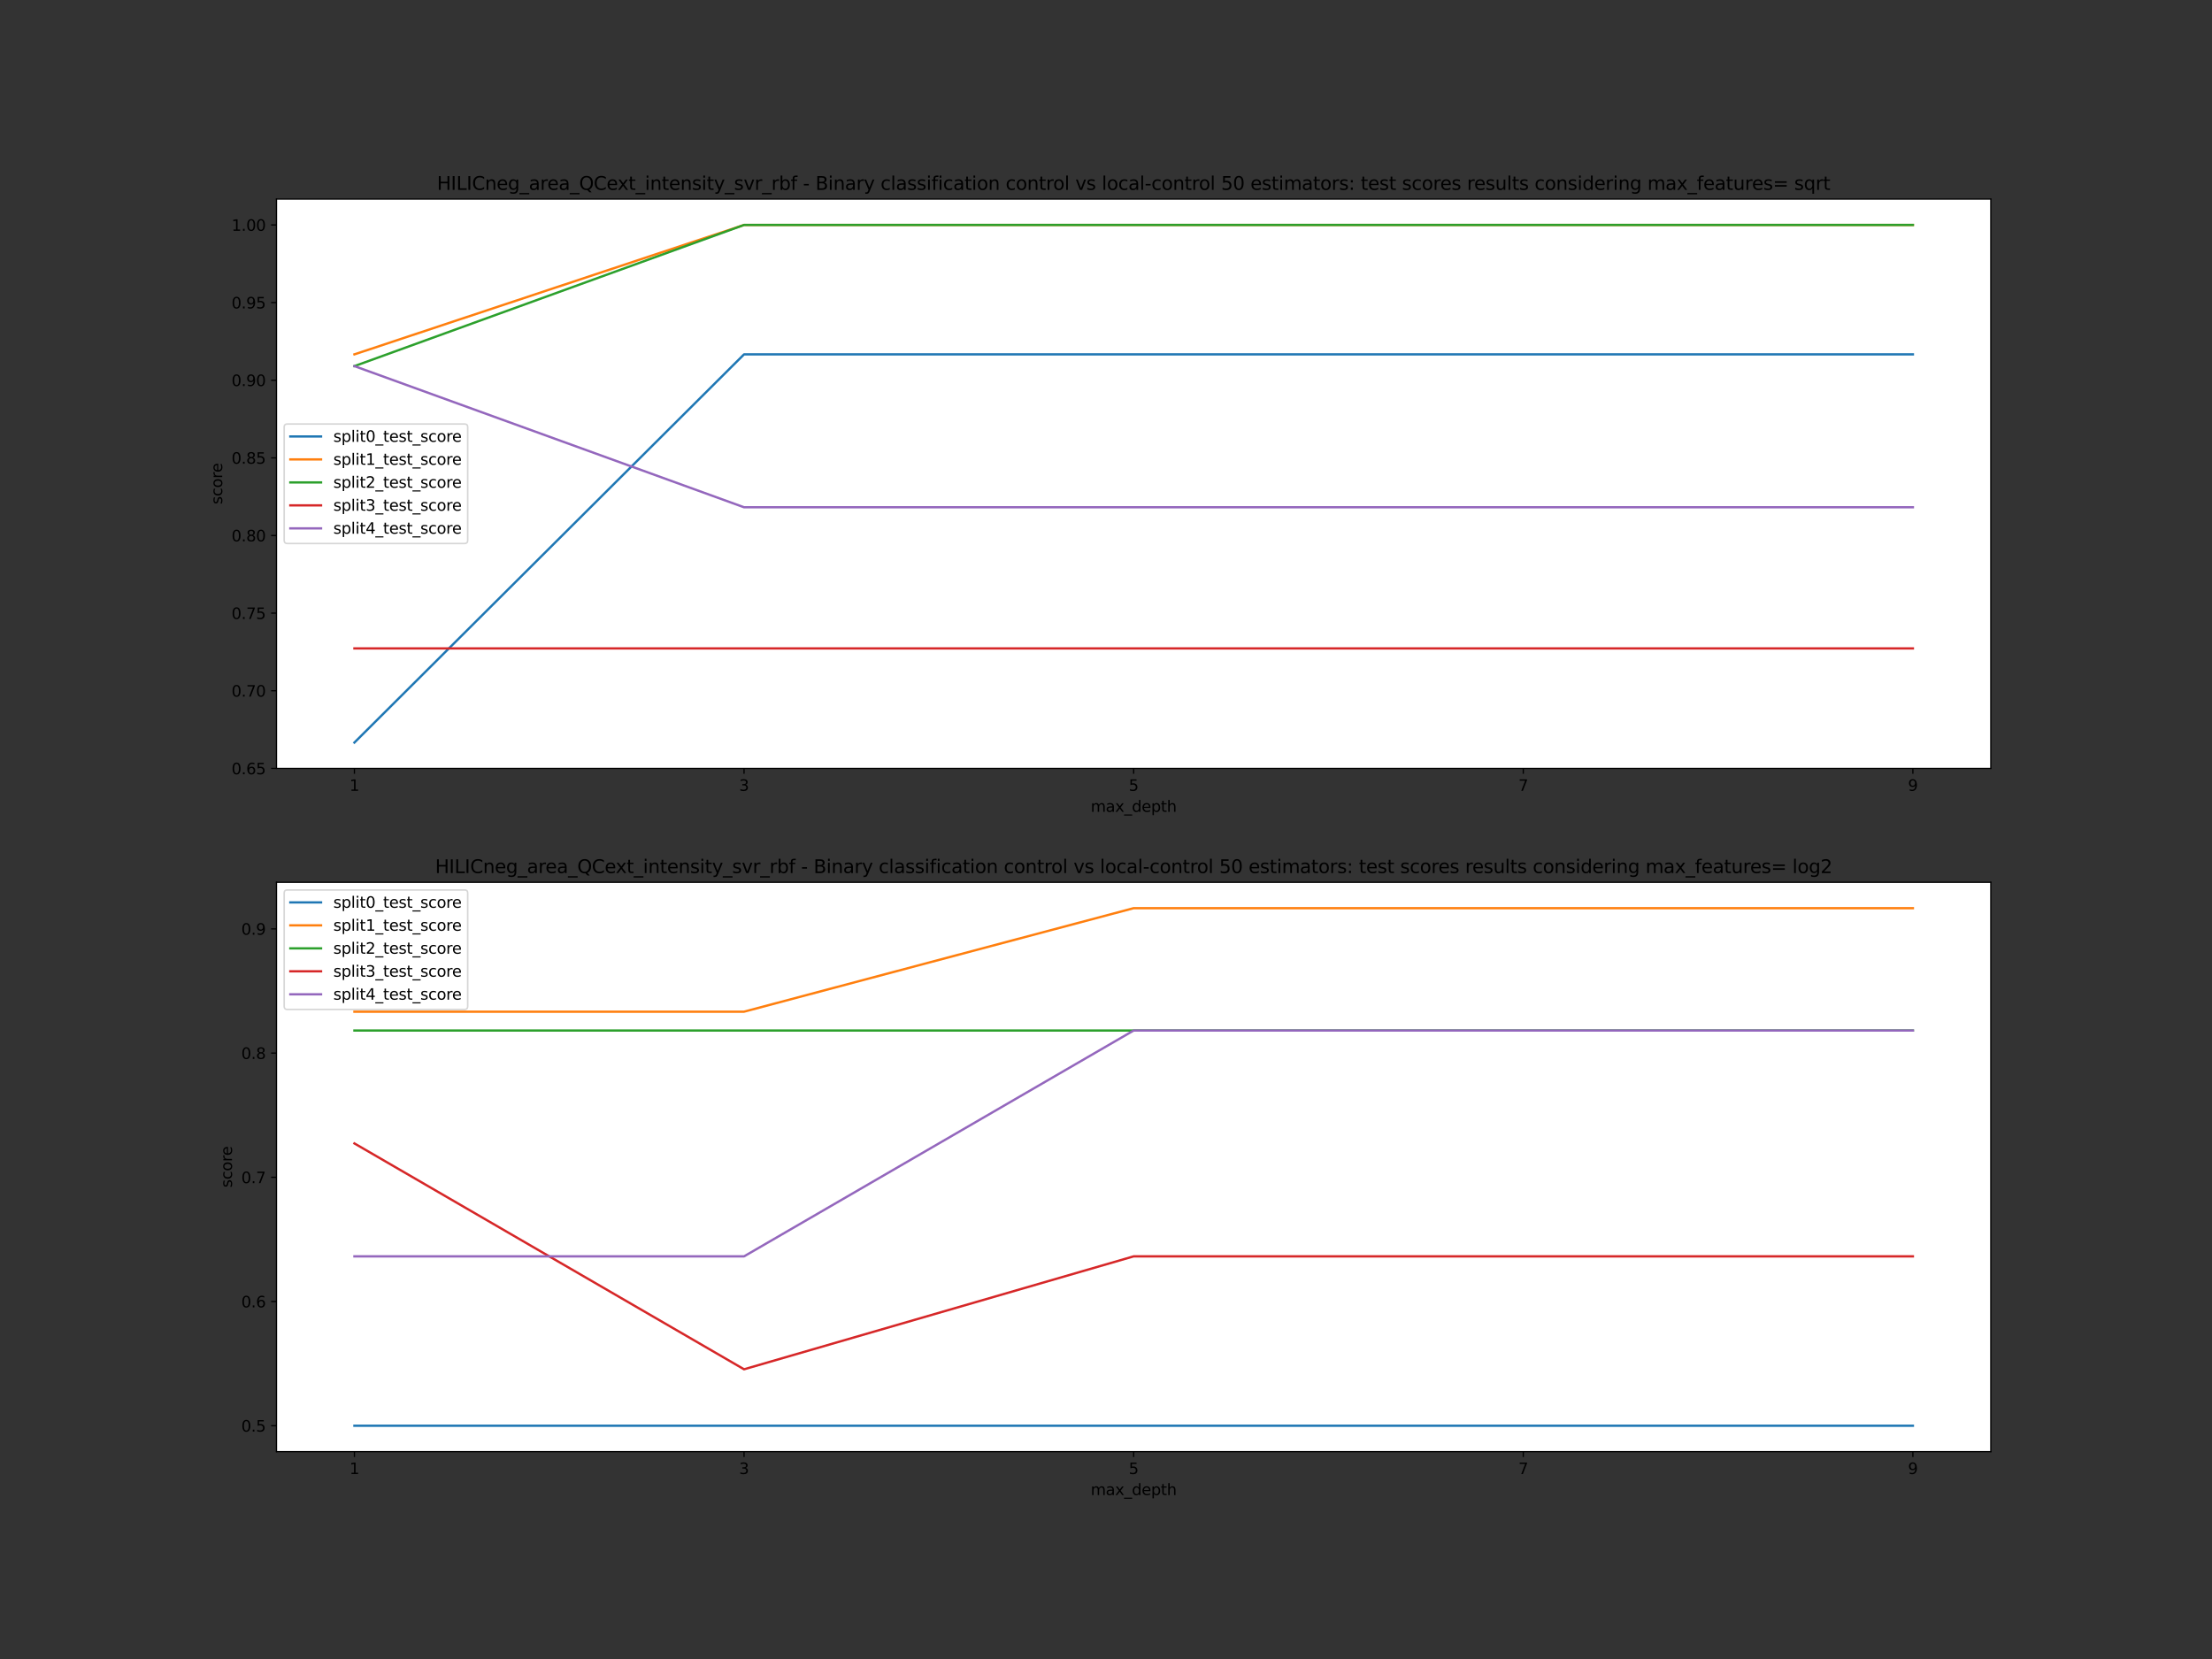<?xml version="1.0" encoding="utf-8" standalone="no"?>
<!DOCTYPE svg PUBLIC "-//W3C//DTD SVG 1.1//EN"
  "http://www.w3.org/Graphics/SVG/1.1/DTD/svg11.dtd">
<svg xmlns:xlink="http://www.w3.org/1999/xlink" width="1440pt" height="1080pt" viewBox="0 0 1440 1080" xmlns="http://www.w3.org/2000/svg" version="1.1">
 <rect x="0" y="0" width="1440" height="1080" fill="#333333" stroke="none"/>
 <defs>
  <style type="text/css">*{stroke-linejoin: round; stroke-linecap: butt}</style>
 </defs>
 <g id="figure_1">
  <g id="patch_1">
   <path d="M 0 1080 
L 1440 1080 
L 1440 0 
L 0 0 
L 0 1080 
z
" style="fill: none"/>
  </g>
  <g id="axes_1">
   <g id="patch_2">
    <path d="M 180 500.236 
L 1296 500.236 
L 1296 129.6 
L 180 129.6 
z
" style="fill: #ffffff"/>
   </g>
   <g id="matplotlib.axis_1">
    <g id="xtick_1">
     <g id="line2d_1">
      <defs>
       <path id="m309efe5fee" d="M 0 0 
L 0 3.5 
" style="stroke: #000000; stroke-width: 0.8"/>
      </defs>
      <g>
       <use xlink:href="#m309efe5fee" x="230.727" y="500.236" style="stroke: #000000; stroke-width: 0.8"/>
      </g>
     </g>
     <g id="text_1">
      <!-- 1 -->
      <g transform="translate(227.546 514.835)scale(0.1 -0.1)">
       <defs>
        <path id="DejaVuSans-31" d="M 794 531 
L 1825 531 
L 1825 4091 
L 703 3866 
L 703 4441 
L 1819 4666 
L 2450 4666 
L 2450 531 
L 3481 531 
L 3481 0 
L 794 0 
L 794 531 
z
" transform="scale(0.016)"/>
       </defs>
       <use xlink:href="#DejaVuSans-31"/>
      </g>
     </g>
    </g>
    <g id="xtick_2">
     <g id="line2d_2">
      <g>
       <use xlink:href="#m309efe5fee" x="484.364" y="500.236" style="stroke: #000000; stroke-width: 0.8"/>
      </g>
     </g>
     <g id="text_2">
      <!-- 3 -->
      <g transform="translate(481.182 514.835)scale(0.1 -0.1)">
       <defs>
        <path id="DejaVuSans-33" d="M 2597 2516 
Q 3050 2419 3304 2112 
Q 3559 1806 3559 1356 
Q 3559 666 3084 287 
Q 2609 -91 1734 -91 
Q 1441 -91 1130 -33 
Q 819 25 488 141 
L 488 750 
Q 750 597 1062 519 
Q 1375 441 1716 441 
Q 2309 441 2620 675 
Q 2931 909 2931 1356 
Q 2931 1769 2642 2001 
Q 2353 2234 1838 2234 
L 1294 2234 
L 1294 2753 
L 1863 2753 
Q 2328 2753 2575 2939 
Q 2822 3125 2822 3475 
Q 2822 3834 2567 4026 
Q 2313 4219 1838 4219 
Q 1578 4219 1281 4162 
Q 984 4106 628 3988 
L 628 4550 
Q 988 4650 1302 4700 
Q 1616 4750 1894 4750 
Q 2613 4750 3031 4423 
Q 3450 4097 3450 3541 
Q 3450 3153 3228 2886 
Q 3006 2619 2597 2516 
z
" transform="scale(0.016)"/>
       </defs>
       <use xlink:href="#DejaVuSans-33"/>
      </g>
     </g>
    </g>
    <g id="xtick_3">
     <g id="line2d_3">
      <g>
       <use xlink:href="#m309efe5fee" x="738" y="500.236" style="stroke: #000000; stroke-width: 0.8"/>
      </g>
     </g>
     <g id="text_3">
      <!-- 5 -->
      <g transform="translate(734.819 514.835)scale(0.1 -0.1)">
       <defs>
        <path id="DejaVuSans-35" d="M 691 4666 
L 3169 4666 
L 3169 4134 
L 1269 4134 
L 1269 2991 
Q 1406 3038 1543 3061 
Q 1681 3084 1819 3084 
Q 2600 3084 3056 2656 
Q 3513 2228 3513 1497 
Q 3513 744 3044 326 
Q 2575 -91 1722 -91 
Q 1428 -91 1123 -41 
Q 819 9 494 109 
L 494 744 
Q 775 591 1075 516 
Q 1375 441 1709 441 
Q 2250 441 2565 725 
Q 2881 1009 2881 1497 
Q 2881 1984 2565 2268 
Q 2250 2553 1709 2553 
Q 1456 2553 1204 2497 
Q 953 2441 691 2322 
L 691 4666 
z
" transform="scale(0.016)"/>
       </defs>
       <use xlink:href="#DejaVuSans-35"/>
      </g>
     </g>
    </g>
    <g id="xtick_4">
     <g id="line2d_4">
      <g>
       <use xlink:href="#m309efe5fee" x="991.636" y="500.236" style="stroke: #000000; stroke-width: 0.8"/>
      </g>
     </g>
     <g id="text_4">
      <!-- 7 -->
      <g transform="translate(988.455 514.835)scale(0.1 -0.1)">
       <defs>
        <path id="DejaVuSans-37" d="M 525 4666 
L 3525 4666 
L 3525 4397 
L 1831 0 
L 1172 0 
L 2766 4134 
L 525 4134 
L 525 4666 
z
" transform="scale(0.016)"/>
       </defs>
       <use xlink:href="#DejaVuSans-37"/>
      </g>
     </g>
    </g>
    <g id="xtick_5">
     <g id="line2d_5">
      <g>
       <use xlink:href="#m309efe5fee" x="1245.273" y="500.236" style="stroke: #000000; stroke-width: 0.8"/>
      </g>
     </g>
     <g id="text_5">
      <!-- 9 -->
      <g transform="translate(1242.091 514.835)scale(0.1 -0.1)">
       <defs>
        <path id="DejaVuSans-39" d="M 703 97 
L 703 672 
Q 941 559 1184 500 
Q 1428 441 1663 441 
Q 2288 441 2617 861 
Q 2947 1281 2994 2138 
Q 2813 1869 2534 1725 
Q 2256 1581 1919 1581 
Q 1219 1581 811 2004 
Q 403 2428 403 3163 
Q 403 3881 828 4315 
Q 1253 4750 1959 4750 
Q 2769 4750 3195 4129 
Q 3622 3509 3622 2328 
Q 3622 1225 3098 567 
Q 2575 -91 1691 -91 
Q 1453 -91 1209 -44 
Q 966 3 703 97 
z
M 1959 2075 
Q 2384 2075 2632 2365 
Q 2881 2656 2881 3163 
Q 2881 3666 2632 3958 
Q 2384 4250 1959 4250 
Q 1534 4250 1286 3958 
Q 1038 3666 1038 3163 
Q 1038 2656 1286 2365 
Q 1534 2075 1959 2075 
z
" transform="scale(0.016)"/>
       </defs>
       <use xlink:href="#DejaVuSans-39"/>
      </g>
     </g>
    </g>
    <g id="text_6">
     <!-- max_depth -->
     <g transform="translate(710.052 528.513)scale(0.1 -0.1)">
      <defs>
       <path id="DejaVuSans-6d" d="M 3328 2828 
Q 3544 3216 3844 3400 
Q 4144 3584 4550 3584 
Q 5097 3584 5394 3201 
Q 5691 2819 5691 2113 
L 5691 0 
L 5113 0 
L 5113 2094 
Q 5113 2597 4934 2840 
Q 4756 3084 4391 3084 
Q 3944 3084 3684 2787 
Q 3425 2491 3425 1978 
L 3425 0 
L 2847 0 
L 2847 2094 
Q 2847 2600 2669 2842 
Q 2491 3084 2119 3084 
Q 1678 3084 1418 2786 
Q 1159 2488 1159 1978 
L 1159 0 
L 581 0 
L 581 3500 
L 1159 3500 
L 1159 2956 
Q 1356 3278 1631 3431 
Q 1906 3584 2284 3584 
Q 2666 3584 2933 3390 
Q 3200 3197 3328 2828 
z
" transform="scale(0.016)"/>
       <path id="DejaVuSans-61" d="M 2194 1759 
Q 1497 1759 1228 1600 
Q 959 1441 959 1056 
Q 959 750 1161 570 
Q 1363 391 1709 391 
Q 2188 391 2477 730 
Q 2766 1069 2766 1631 
L 2766 1759 
L 2194 1759 
z
M 3341 1997 
L 3341 0 
L 2766 0 
L 2766 531 
Q 2569 213 2275 61 
Q 1981 -91 1556 -91 
Q 1019 -91 701 211 
Q 384 513 384 1019 
Q 384 1609 779 1909 
Q 1175 2209 1959 2209 
L 2766 2209 
L 2766 2266 
Q 2766 2663 2505 2880 
Q 2244 3097 1772 3097 
Q 1472 3097 1187 3025 
Q 903 2953 641 2809 
L 641 3341 
Q 956 3463 1253 3523 
Q 1550 3584 1831 3584 
Q 2591 3584 2966 3190 
Q 3341 2797 3341 1997 
z
" transform="scale(0.016)"/>
       <path id="DejaVuSans-78" d="M 3513 3500 
L 2247 1797 
L 3578 0 
L 2900 0 
L 1881 1375 
L 863 0 
L 184 0 
L 1544 1831 
L 300 3500 
L 978 3500 
L 1906 2253 
L 2834 3500 
L 3513 3500 
z
" transform="scale(0.016)"/>
       <path id="DejaVuSans-5f" d="M 3263 -1063 
L 3263 -1509 
L -63 -1509 
L -63 -1063 
L 3263 -1063 
z
" transform="scale(0.016)"/>
       <path id="DejaVuSans-64" d="M 2906 2969 
L 2906 4863 
L 3481 4863 
L 3481 0 
L 2906 0 
L 2906 525 
Q 2725 213 2448 61 
Q 2172 -91 1784 -91 
Q 1150 -91 751 415 
Q 353 922 353 1747 
Q 353 2572 751 3078 
Q 1150 3584 1784 3584 
Q 2172 3584 2448 3432 
Q 2725 3281 2906 2969 
z
M 947 1747 
Q 947 1113 1208 752 
Q 1469 391 1925 391 
Q 2381 391 2643 752 
Q 2906 1113 2906 1747 
Q 2906 2381 2643 2742 
Q 2381 3103 1925 3103 
Q 1469 3103 1208 2742 
Q 947 2381 947 1747 
z
" transform="scale(0.016)"/>
       <path id="DejaVuSans-65" d="M 3597 1894 
L 3597 1613 
L 953 1613 
Q 991 1019 1311 708 
Q 1631 397 2203 397 
Q 2534 397 2845 478 
Q 3156 559 3463 722 
L 3463 178 
Q 3153 47 2828 -22 
Q 2503 -91 2169 -91 
Q 1331 -91 842 396 
Q 353 884 353 1716 
Q 353 2575 817 3079 
Q 1281 3584 2069 3584 
Q 2775 3584 3186 3129 
Q 3597 2675 3597 1894 
z
M 3022 2063 
Q 3016 2534 2758 2815 
Q 2500 3097 2075 3097 
Q 1594 3097 1305 2825 
Q 1016 2553 972 2059 
L 3022 2063 
z
" transform="scale(0.016)"/>
       <path id="DejaVuSans-70" d="M 1159 525 
L 1159 -1331 
L 581 -1331 
L 581 3500 
L 1159 3500 
L 1159 2969 
Q 1341 3281 1617 3432 
Q 1894 3584 2278 3584 
Q 2916 3584 3314 3078 
Q 3713 2572 3713 1747 
Q 3713 922 3314 415 
Q 2916 -91 2278 -91 
Q 1894 -91 1617 61 
Q 1341 213 1159 525 
z
M 3116 1747 
Q 3116 2381 2855 2742 
Q 2594 3103 2138 3103 
Q 1681 3103 1420 2742 
Q 1159 2381 1159 1747 
Q 1159 1113 1420 752 
Q 1681 391 2138 391 
Q 2594 391 2855 752 
Q 3116 1113 3116 1747 
z
" transform="scale(0.016)"/>
       <path id="DejaVuSans-74" d="M 1172 4494 
L 1172 3500 
L 2356 3500 
L 2356 3053 
L 1172 3053 
L 1172 1153 
Q 1172 725 1289 603 
Q 1406 481 1766 481 
L 2356 481 
L 2356 0 
L 1766 0 
Q 1100 0 847 248 
Q 594 497 594 1153 
L 594 3053 
L 172 3053 
L 172 3500 
L 594 3500 
L 594 4494 
L 1172 4494 
z
" transform="scale(0.016)"/>
       <path id="DejaVuSans-68" d="M 3513 2113 
L 3513 0 
L 2938 0 
L 2938 2094 
Q 2938 2591 2744 2837 
Q 2550 3084 2163 3084 
Q 1697 3084 1428 2787 
Q 1159 2491 1159 1978 
L 1159 0 
L 581 0 
L 581 4863 
L 1159 4863 
L 1159 2956 
Q 1366 3272 1645 3428 
Q 1925 3584 2291 3584 
Q 2894 3584 3203 3211 
Q 3513 2838 3513 2113 
z
" transform="scale(0.016)"/>
      </defs>
      <use xlink:href="#DejaVuSans-6d"/>
      <use xlink:href="#DejaVuSans-61" x="97.412"/>
      <use xlink:href="#DejaVuSans-78" x="158.691"/>
      <use xlink:href="#DejaVuSans-5f" x="217.871"/>
      <use xlink:href="#DejaVuSans-64" x="267.871"/>
      <use xlink:href="#DejaVuSans-65" x="331.348"/>
      <use xlink:href="#DejaVuSans-70" x="392.871"/>
      <use xlink:href="#DejaVuSans-74" x="456.348"/>
      <use xlink:href="#DejaVuSans-68" x="495.557"/>
     </g>
    </g>
   </g>
   <g id="matplotlib.axis_2">
    <g id="ytick_1">
     <g id="line2d_6">
      <defs>
       <path id="m2d3ba5e2bb" d="M 0 0 
L -3.5 0 
" style="stroke: #000000; stroke-width: 0.8"/>
      </defs>
      <g>
       <use xlink:href="#m2d3ba5e2bb" x="180" y="500.236" style="stroke: #000000; stroke-width: 0.8"/>
      </g>
     </g>
     <g id="text_7">
      <!-- 0.65 -->
      <g transform="translate(150.734 504.036)scale(0.1 -0.1)">
       <defs>
        <path id="DejaVuSans-30" d="M 2034 4250 
Q 1547 4250 1301 3770 
Q 1056 3291 1056 2328 
Q 1056 1369 1301 889 
Q 1547 409 2034 409 
Q 2525 409 2770 889 
Q 3016 1369 3016 2328 
Q 3016 3291 2770 3770 
Q 2525 4250 2034 4250 
z
M 2034 4750 
Q 2819 4750 3233 4129 
Q 3647 3509 3647 2328 
Q 3647 1150 3233 529 
Q 2819 -91 2034 -91 
Q 1250 -91 836 529 
Q 422 1150 422 2328 
Q 422 3509 836 4129 
Q 1250 4750 2034 4750 
z
" transform="scale(0.016)"/>
        <path id="DejaVuSans-2e" d="M 684 794 
L 1344 794 
L 1344 0 
L 684 0 
L 684 794 
z
" transform="scale(0.016)"/>
        <path id="DejaVuSans-36" d="M 2113 2584 
Q 1688 2584 1439 2293 
Q 1191 2003 1191 1497 
Q 1191 994 1439 701 
Q 1688 409 2113 409 
Q 2538 409 2786 701 
Q 3034 994 3034 1497 
Q 3034 2003 2786 2293 
Q 2538 2584 2113 2584 
z
M 3366 4563 
L 3366 3988 
Q 3128 4100 2886 4159 
Q 2644 4219 2406 4219 
Q 1781 4219 1451 3797 
Q 1122 3375 1075 2522 
Q 1259 2794 1537 2939 
Q 1816 3084 2150 3084 
Q 2853 3084 3261 2657 
Q 3669 2231 3669 1497 
Q 3669 778 3244 343 
Q 2819 -91 2113 -91 
Q 1303 -91 875 529 
Q 447 1150 447 2328 
Q 447 3434 972 4092 
Q 1497 4750 2381 4750 
Q 2619 4750 2861 4703 
Q 3103 4656 3366 4563 
z
" transform="scale(0.016)"/>
       </defs>
       <use xlink:href="#DejaVuSans-30"/>
       <use xlink:href="#DejaVuSans-2e" x="63.623"/>
       <use xlink:href="#DejaVuSans-36" x="95.41"/>
       <use xlink:href="#DejaVuSans-35" x="159.033"/>
      </g>
     </g>
    </g>
    <g id="ytick_2">
     <g id="line2d_7">
      <g>
       <use xlink:href="#m2d3ba5e2bb" x="180" y="449.695" style="stroke: #000000; stroke-width: 0.8"/>
      </g>
     </g>
     <g id="text_8">
      <!-- 0.70 -->
      <g transform="translate(150.734 453.494)scale(0.1 -0.1)">
       <use xlink:href="#DejaVuSans-30"/>
       <use xlink:href="#DejaVuSans-2e" x="63.623"/>
       <use xlink:href="#DejaVuSans-37" x="95.41"/>
       <use xlink:href="#DejaVuSans-30" x="159.033"/>
      </g>
     </g>
    </g>
    <g id="ytick_3">
     <g id="line2d_8">
      <g>
       <use xlink:href="#m2d3ba5e2bb" x="180" y="399.154" style="stroke: #000000; stroke-width: 0.8"/>
      </g>
     </g>
     <g id="text_9">
      <!-- 0.75 -->
      <g transform="translate(150.734 402.953)scale(0.1 -0.1)">
       <use xlink:href="#DejaVuSans-30"/>
       <use xlink:href="#DejaVuSans-2e" x="63.623"/>
       <use xlink:href="#DejaVuSans-37" x="95.41"/>
       <use xlink:href="#DejaVuSans-35" x="159.033"/>
      </g>
     </g>
    </g>
    <g id="ytick_4">
     <g id="line2d_9">
      <g>
       <use xlink:href="#m2d3ba5e2bb" x="180" y="348.612" style="stroke: #000000; stroke-width: 0.8"/>
      </g>
     </g>
     <g id="text_10">
      <!-- 0.80 -->
      <g transform="translate(150.734 352.412)scale(0.1 -0.1)">
       <defs>
        <path id="DejaVuSans-38" d="M 2034 2216 
Q 1584 2216 1326 1975 
Q 1069 1734 1069 1313 
Q 1069 891 1326 650 
Q 1584 409 2034 409 
Q 2484 409 2743 651 
Q 3003 894 3003 1313 
Q 3003 1734 2745 1975 
Q 2488 2216 2034 2216 
z
M 1403 2484 
Q 997 2584 770 2862 
Q 544 3141 544 3541 
Q 544 4100 942 4425 
Q 1341 4750 2034 4750 
Q 2731 4750 3128 4425 
Q 3525 4100 3525 3541 
Q 3525 3141 3298 2862 
Q 3072 2584 2669 2484 
Q 3125 2378 3379 2068 
Q 3634 1759 3634 1313 
Q 3634 634 3220 271 
Q 2806 -91 2034 -91 
Q 1263 -91 848 271 
Q 434 634 434 1313 
Q 434 1759 690 2068 
Q 947 2378 1403 2484 
z
M 1172 3481 
Q 1172 3119 1398 2916 
Q 1625 2713 2034 2713 
Q 2441 2713 2670 2916 
Q 2900 3119 2900 3481 
Q 2900 3844 2670 4047 
Q 2441 4250 2034 4250 
Q 1625 4250 1398 4047 
Q 1172 3844 1172 3481 
z
" transform="scale(0.016)"/>
       </defs>
       <use xlink:href="#DejaVuSans-30"/>
       <use xlink:href="#DejaVuSans-2e" x="63.623"/>
       <use xlink:href="#DejaVuSans-38" x="95.41"/>
       <use xlink:href="#DejaVuSans-30" x="159.033"/>
      </g>
     </g>
    </g>
    <g id="ytick_5">
     <g id="line2d_10">
      <g>
       <use xlink:href="#m2d3ba5e2bb" x="180" y="298.071" style="stroke: #000000; stroke-width: 0.8"/>
      </g>
     </g>
     <g id="text_11">
      <!-- 0.85 -->
      <g transform="translate(150.734 301.87)scale(0.1 -0.1)">
       <use xlink:href="#DejaVuSans-30"/>
       <use xlink:href="#DejaVuSans-2e" x="63.623"/>
       <use xlink:href="#DejaVuSans-38" x="95.41"/>
       <use xlink:href="#DejaVuSans-35" x="159.033"/>
      </g>
     </g>
    </g>
    <g id="ytick_6">
     <g id="line2d_11">
      <g>
       <use xlink:href="#m2d3ba5e2bb" x="180" y="247.53" style="stroke: #000000; stroke-width: 0.8"/>
      </g>
     </g>
     <g id="text_12">
      <!-- 0.90 -->
      <g transform="translate(150.734 251.329)scale(0.1 -0.1)">
       <use xlink:href="#DejaVuSans-30"/>
       <use xlink:href="#DejaVuSans-2e" x="63.623"/>
       <use xlink:href="#DejaVuSans-39" x="95.41"/>
       <use xlink:href="#DejaVuSans-30" x="159.033"/>
      </g>
     </g>
    </g>
    <g id="ytick_7">
     <g id="line2d_12">
      <g>
       <use xlink:href="#m2d3ba5e2bb" x="180" y="196.988" style="stroke: #000000; stroke-width: 0.8"/>
      </g>
     </g>
     <g id="text_13">
      <!-- 0.95 -->
      <g transform="translate(150.734 200.788)scale(0.1 -0.1)">
       <use xlink:href="#DejaVuSans-30"/>
       <use xlink:href="#DejaVuSans-2e" x="63.623"/>
       <use xlink:href="#DejaVuSans-39" x="95.41"/>
       <use xlink:href="#DejaVuSans-35" x="159.033"/>
      </g>
     </g>
    </g>
    <g id="ytick_8">
     <g id="line2d_13">
      <g>
       <use xlink:href="#m2d3ba5e2bb" x="180" y="146.447" style="stroke: #000000; stroke-width: 0.8"/>
      </g>
     </g>
     <g id="text_14">
      <!-- 1.00 -->
      <g transform="translate(150.734 150.246)scale(0.1 -0.1)">
       <use xlink:href="#DejaVuSans-31"/>
       <use xlink:href="#DejaVuSans-2e" x="63.623"/>
       <use xlink:href="#DejaVuSans-30" x="95.41"/>
       <use xlink:href="#DejaVuSans-30" x="159.033"/>
      </g>
     </g>
    </g>
    <g id="text_15">
     <!-- score -->
     <g transform="translate(144.655 328.351)rotate(-90)scale(0.1 -0.1)">
      <defs>
       <path id="DejaVuSans-73" d="M 2834 3397 
L 2834 2853 
Q 2591 2978 2328 3040 
Q 2066 3103 1784 3103 
Q 1356 3103 1142 2972 
Q 928 2841 928 2578 
Q 928 2378 1081 2264 
Q 1234 2150 1697 2047 
L 1894 2003 
Q 2506 1872 2764 1633 
Q 3022 1394 3022 966 
Q 3022 478 2636 193 
Q 2250 -91 1575 -91 
Q 1294 -91 989 -36 
Q 684 19 347 128 
L 347 722 
Q 666 556 975 473 
Q 1284 391 1588 391 
Q 1994 391 2212 530 
Q 2431 669 2431 922 
Q 2431 1156 2273 1281 
Q 2116 1406 1581 1522 
L 1381 1569 
Q 847 1681 609 1914 
Q 372 2147 372 2553 
Q 372 3047 722 3315 
Q 1072 3584 1716 3584 
Q 2034 3584 2315 3537 
Q 2597 3491 2834 3397 
z
" transform="scale(0.016)"/>
       <path id="DejaVuSans-63" d="M 3122 3366 
L 3122 2828 
Q 2878 2963 2633 3030 
Q 2388 3097 2138 3097 
Q 1578 3097 1268 2742 
Q 959 2388 959 1747 
Q 959 1106 1268 751 
Q 1578 397 2138 397 
Q 2388 397 2633 464 
Q 2878 531 3122 666 
L 3122 134 
Q 2881 22 2623 -34 
Q 2366 -91 2075 -91 
Q 1284 -91 818 406 
Q 353 903 353 1747 
Q 353 2603 823 3093 
Q 1294 3584 2113 3584 
Q 2378 3584 2631 3529 
Q 2884 3475 3122 3366 
z
" transform="scale(0.016)"/>
       <path id="DejaVuSans-6f" d="M 1959 3097 
Q 1497 3097 1228 2736 
Q 959 2375 959 1747 
Q 959 1119 1226 758 
Q 1494 397 1959 397 
Q 2419 397 2687 759 
Q 2956 1122 2956 1747 
Q 2956 2369 2687 2733 
Q 2419 3097 1959 3097 
z
M 1959 3584 
Q 2709 3584 3137 3096 
Q 3566 2609 3566 1747 
Q 3566 888 3137 398 
Q 2709 -91 1959 -91 
Q 1206 -91 779 398 
Q 353 888 353 1747 
Q 353 2609 779 3096 
Q 1206 3584 1959 3584 
z
" transform="scale(0.016)"/>
       <path id="DejaVuSans-72" d="M 2631 2963 
Q 2534 3019 2420 3045 
Q 2306 3072 2169 3072 
Q 1681 3072 1420 2755 
Q 1159 2438 1159 1844 
L 1159 0 
L 581 0 
L 581 3500 
L 1159 3500 
L 1159 2956 
Q 1341 3275 1631 3429 
Q 1922 3584 2338 3584 
Q 2397 3584 2469 3576 
Q 2541 3569 2628 3553 
L 2631 2963 
z
" transform="scale(0.016)"/>
      </defs>
      <use xlink:href="#DejaVuSans-73"/>
      <use xlink:href="#DejaVuSans-63" x="52.1"/>
      <use xlink:href="#DejaVuSans-6f" x="107.08"/>
      <use xlink:href="#DejaVuSans-72" x="168.262"/>
      <use xlink:href="#DejaVuSans-65" x="207.125"/>
     </g>
    </g>
   </g>
   <g id="line2d_14">
    <path d="M 230.727 483.389 
L 484.364 230.683 
L 738 230.683 
L 991.636 230.683 
L 1245.273 230.683 
" clip-path="url(#p03c4285b29)" style="fill: none; stroke: #1f77b4; stroke-width: 1.5; stroke-linecap: square"/>
   </g>
   <g id="line2d_15">
    <path d="M 230.727 230.683 
L 484.364 146.447 
L 738 146.447 
L 991.636 146.447 
L 1245.273 146.447 
" clip-path="url(#p03c4285b29)" style="fill: none; stroke: #ff7f0e; stroke-width: 1.5; stroke-linecap: square"/>
   </g>
   <g id="line2d_16">
    <path d="M 230.727 238.34 
L 484.364 146.447 
L 738 146.447 
L 991.636 146.447 
L 1245.273 146.447 
" clip-path="url(#p03c4285b29)" style="fill: none; stroke: #2ca02c; stroke-width: 1.5; stroke-linecap: square"/>
   </g>
   <g id="line2d_17">
    <path d="M 230.727 422.127 
L 484.364 422.127 
L 738 422.127 
L 991.636 422.127 
L 1245.273 422.127 
" clip-path="url(#p03c4285b29)" style="fill: none; stroke: #d62728; stroke-width: 1.5; stroke-linecap: square"/>
   </g>
   <g id="line2d_18">
    <path d="M 230.727 238.34 
L 484.364 330.234 
L 738 330.234 
L 991.636 330.234 
L 1245.273 330.234 
" clip-path="url(#p03c4285b29)" style="fill: none; stroke: #9467bd; stroke-width: 1.5; stroke-linecap: square"/>
   </g>
   <g id="patch_3">
    <path d="M 180 500.236 
L 180 129.6 
" style="fill: none; stroke: #000000; stroke-width: 0.8; stroke-linejoin: miter; stroke-linecap: square"/>
   </g>
   <g id="patch_4">
    <path d="M 1296 500.236 
L 1296 129.6 
" style="fill: none; stroke: #000000; stroke-width: 0.8; stroke-linejoin: miter; stroke-linecap: square"/>
   </g>
   <g id="patch_5">
    <path d="M 180 500.236 
L 1296 500.236 
" style="fill: none; stroke: #000000; stroke-width: 0.8; stroke-linejoin: miter; stroke-linecap: square"/>
   </g>
   <g id="patch_6">
    <path d="M 180 129.6 
L 1296 129.6 
" style="fill: none; stroke: #000000; stroke-width: 0.8; stroke-linejoin: miter; stroke-linecap: square"/>
   </g>
   <g id="text_16">
    <!-- HILICneg_area_QCext_intensity_svr_rbf - Binary classification control vs local-control 50 estimators: test scores results considering max_features= sqrt -->
    <g transform="translate(284.483 123.6)scale(0.12 -0.12)">
     <defs>
      <path id="DejaVuSans-48" d="M 628 4666 
L 1259 4666 
L 1259 2753 
L 3553 2753 
L 3553 4666 
L 4184 4666 
L 4184 0 
L 3553 0 
L 3553 2222 
L 1259 2222 
L 1259 0 
L 628 0 
L 628 4666 
z
" transform="scale(0.016)"/>
      <path id="DejaVuSans-49" d="M 628 4666 
L 1259 4666 
L 1259 0 
L 628 0 
L 628 4666 
z
" transform="scale(0.016)"/>
      <path id="DejaVuSans-4c" d="M 628 4666 
L 1259 4666 
L 1259 531 
L 3531 531 
L 3531 0 
L 628 0 
L 628 4666 
z
" transform="scale(0.016)"/>
      <path id="DejaVuSans-43" d="M 4122 4306 
L 4122 3641 
Q 3803 3938 3442 4084 
Q 3081 4231 2675 4231 
Q 1875 4231 1450 3742 
Q 1025 3253 1025 2328 
Q 1025 1406 1450 917 
Q 1875 428 2675 428 
Q 3081 428 3442 575 
Q 3803 722 4122 1019 
L 4122 359 
Q 3791 134 3420 21 
Q 3050 -91 2638 -91 
Q 1578 -91 968 557 
Q 359 1206 359 2328 
Q 359 3453 968 4101 
Q 1578 4750 2638 4750 
Q 3056 4750 3426 4639 
Q 3797 4528 4122 4306 
z
" transform="scale(0.016)"/>
      <path id="DejaVuSans-6e" d="M 3513 2113 
L 3513 0 
L 2938 0 
L 2938 2094 
Q 2938 2591 2744 2837 
Q 2550 3084 2163 3084 
Q 1697 3084 1428 2787 
Q 1159 2491 1159 1978 
L 1159 0 
L 581 0 
L 581 3500 
L 1159 3500 
L 1159 2956 
Q 1366 3272 1645 3428 
Q 1925 3584 2291 3584 
Q 2894 3584 3203 3211 
Q 3513 2838 3513 2113 
z
" transform="scale(0.016)"/>
      <path id="DejaVuSans-67" d="M 2906 1791 
Q 2906 2416 2648 2759 
Q 2391 3103 1925 3103 
Q 1463 3103 1205 2759 
Q 947 2416 947 1791 
Q 947 1169 1205 825 
Q 1463 481 1925 481 
Q 2391 481 2648 825 
Q 2906 1169 2906 1791 
z
M 3481 434 
Q 3481 -459 3084 -895 
Q 2688 -1331 1869 -1331 
Q 1566 -1331 1297 -1286 
Q 1028 -1241 775 -1147 
L 775 -588 
Q 1028 -725 1275 -790 
Q 1522 -856 1778 -856 
Q 2344 -856 2625 -561 
Q 2906 -266 2906 331 
L 2906 616 
Q 2728 306 2450 153 
Q 2172 0 1784 0 
Q 1141 0 747 490 
Q 353 981 353 1791 
Q 353 2603 747 3093 
Q 1141 3584 1784 3584 
Q 2172 3584 2450 3431 
Q 2728 3278 2906 2969 
L 2906 3500 
L 3481 3500 
L 3481 434 
z
" transform="scale(0.016)"/>
      <path id="DejaVuSans-51" d="M 2522 4238 
Q 1834 4238 1429 3725 
Q 1025 3213 1025 2328 
Q 1025 1447 1429 934 
Q 1834 422 2522 422 
Q 3209 422 3611 934 
Q 4013 1447 4013 2328 
Q 4013 3213 3611 3725 
Q 3209 4238 2522 4238 
z
M 3406 84 
L 4238 -825 
L 3475 -825 
L 2784 -78 
Q 2681 -84 2626 -87 
Q 2572 -91 2522 -91 
Q 1538 -91 948 567 
Q 359 1225 359 2328 
Q 359 3434 948 4092 
Q 1538 4750 2522 4750 
Q 3503 4750 4090 4092 
Q 4678 3434 4678 2328 
Q 4678 1516 4351 937 
Q 4025 359 3406 84 
z
" transform="scale(0.016)"/>
      <path id="DejaVuSans-69" d="M 603 3500 
L 1178 3500 
L 1178 0 
L 603 0 
L 603 3500 
z
M 603 4863 
L 1178 4863 
L 1178 4134 
L 603 4134 
L 603 4863 
z
" transform="scale(0.016)"/>
      <path id="DejaVuSans-79" d="M 2059 -325 
Q 1816 -950 1584 -1140 
Q 1353 -1331 966 -1331 
L 506 -1331 
L 506 -850 
L 844 -850 
Q 1081 -850 1212 -737 
Q 1344 -625 1503 -206 
L 1606 56 
L 191 3500 
L 800 3500 
L 1894 763 
L 2988 3500 
L 3597 3500 
L 2059 -325 
z
" transform="scale(0.016)"/>
      <path id="DejaVuSans-76" d="M 191 3500 
L 800 3500 
L 1894 563 
L 2988 3500 
L 3597 3500 
L 2284 0 
L 1503 0 
L 191 3500 
z
" transform="scale(0.016)"/>
      <path id="DejaVuSans-62" d="M 3116 1747 
Q 3116 2381 2855 2742 
Q 2594 3103 2138 3103 
Q 1681 3103 1420 2742 
Q 1159 2381 1159 1747 
Q 1159 1113 1420 752 
Q 1681 391 2138 391 
Q 2594 391 2855 752 
Q 3116 1113 3116 1747 
z
M 1159 2969 
Q 1341 3281 1617 3432 
Q 1894 3584 2278 3584 
Q 2916 3584 3314 3078 
Q 3713 2572 3713 1747 
Q 3713 922 3314 415 
Q 2916 -91 2278 -91 
Q 1894 -91 1617 61 
Q 1341 213 1159 525 
L 1159 0 
L 581 0 
L 581 4863 
L 1159 4863 
L 1159 2969 
z
" transform="scale(0.016)"/>
      <path id="DejaVuSans-66" d="M 2375 4863 
L 2375 4384 
L 1825 4384 
Q 1516 4384 1395 4259 
Q 1275 4134 1275 3809 
L 1275 3500 
L 2222 3500 
L 2222 3053 
L 1275 3053 
L 1275 0 
L 697 0 
L 697 3053 
L 147 3053 
L 147 3500 
L 697 3500 
L 697 3744 
Q 697 4328 969 4595 
Q 1241 4863 1831 4863 
L 2375 4863 
z
" transform="scale(0.016)"/>
      <path id="DejaVuSans-20" transform="scale(0.016)"/>
      <path id="DejaVuSans-2d" d="M 313 2009 
L 1997 2009 
L 1997 1497 
L 313 1497 
L 313 2009 
z
" transform="scale(0.016)"/>
      <path id="DejaVuSans-42" d="M 1259 2228 
L 1259 519 
L 2272 519 
Q 2781 519 3026 730 
Q 3272 941 3272 1375 
Q 3272 1813 3026 2020 
Q 2781 2228 2272 2228 
L 1259 2228 
z
M 1259 4147 
L 1259 2741 
L 2194 2741 
Q 2656 2741 2882 2914 
Q 3109 3088 3109 3444 
Q 3109 3797 2882 3972 
Q 2656 4147 2194 4147 
L 1259 4147 
z
M 628 4666 
L 2241 4666 
Q 2963 4666 3353 4366 
Q 3744 4066 3744 3513 
Q 3744 3084 3544 2831 
Q 3344 2578 2956 2516 
Q 3422 2416 3680 2098 
Q 3938 1781 3938 1306 
Q 3938 681 3513 340 
Q 3088 0 2303 0 
L 628 0 
L 628 4666 
z
" transform="scale(0.016)"/>
      <path id="DejaVuSans-6c" d="M 603 4863 
L 1178 4863 
L 1178 0 
L 603 0 
L 603 4863 
z
" transform="scale(0.016)"/>
      <path id="DejaVuSans-3a" d="M 750 794 
L 1409 794 
L 1409 0 
L 750 0 
L 750 794 
z
M 750 3309 
L 1409 3309 
L 1409 2516 
L 750 2516 
L 750 3309 
z
" transform="scale(0.016)"/>
      <path id="DejaVuSans-75" d="M 544 1381 
L 544 3500 
L 1119 3500 
L 1119 1403 
Q 1119 906 1312 657 
Q 1506 409 1894 409 
Q 2359 409 2629 706 
Q 2900 1003 2900 1516 
L 2900 3500 
L 3475 3500 
L 3475 0 
L 2900 0 
L 2900 538 
Q 2691 219 2414 64 
Q 2138 -91 1772 -91 
Q 1169 -91 856 284 
Q 544 659 544 1381 
z
M 1991 3584 
L 1991 3584 
z
" transform="scale(0.016)"/>
      <path id="DejaVuSans-3d" d="M 678 2906 
L 4684 2906 
L 4684 2381 
L 678 2381 
L 678 2906 
z
M 678 1631 
L 4684 1631 
L 4684 1100 
L 678 1100 
L 678 1631 
z
" transform="scale(0.016)"/>
      <path id="DejaVuSans-71" d="M 947 1747 
Q 947 1113 1208 752 
Q 1469 391 1925 391 
Q 2381 391 2643 752 
Q 2906 1113 2906 1747 
Q 2906 2381 2643 2742 
Q 2381 3103 1925 3103 
Q 1469 3103 1208 2742 
Q 947 2381 947 1747 
z
M 2906 525 
Q 2725 213 2448 61 
Q 2172 -91 1784 -91 
Q 1150 -91 751 415 
Q 353 922 353 1747 
Q 353 2572 751 3078 
Q 1150 3584 1784 3584 
Q 2172 3584 2448 3432 
Q 2725 3281 2906 2969 
L 2906 3500 
L 3481 3500 
L 3481 -1331 
L 2906 -1331 
L 2906 525 
z
" transform="scale(0.016)"/>
     </defs>
     <use xlink:href="#DejaVuSans-48"/>
     <use xlink:href="#DejaVuSans-49" x="75.195"/>
     <use xlink:href="#DejaVuSans-4c" x="104.688"/>
     <use xlink:href="#DejaVuSans-49" x="160.4"/>
     <use xlink:href="#DejaVuSans-43" x="189.893"/>
     <use xlink:href="#DejaVuSans-6e" x="259.717"/>
     <use xlink:href="#DejaVuSans-65" x="323.096"/>
     <use xlink:href="#DejaVuSans-67" x="384.619"/>
     <use xlink:href="#DejaVuSans-5f" x="448.096"/>
     <use xlink:href="#DejaVuSans-61" x="498.096"/>
     <use xlink:href="#DejaVuSans-72" x="559.375"/>
     <use xlink:href="#DejaVuSans-65" x="598.238"/>
     <use xlink:href="#DejaVuSans-61" x="659.762"/>
     <use xlink:href="#DejaVuSans-5f" x="721.041"/>
     <use xlink:href="#DejaVuSans-51" x="771.041"/>
     <use xlink:href="#DejaVuSans-43" x="849.752"/>
     <use xlink:href="#DejaVuSans-65" x="919.576"/>
     <use xlink:href="#DejaVuSans-78" x="979.35"/>
     <use xlink:href="#DejaVuSans-74" x="1038.529"/>
     <use xlink:href="#DejaVuSans-5f" x="1077.738"/>
     <use xlink:href="#DejaVuSans-69" x="1127.738"/>
     <use xlink:href="#DejaVuSans-6e" x="1155.521"/>
     <use xlink:href="#DejaVuSans-74" x="1218.9"/>
     <use xlink:href="#DejaVuSans-65" x="1258.109"/>
     <use xlink:href="#DejaVuSans-6e" x="1319.633"/>
     <use xlink:href="#DejaVuSans-73" x="1383.012"/>
     <use xlink:href="#DejaVuSans-69" x="1435.111"/>
     <use xlink:href="#DejaVuSans-74" x="1462.895"/>
     <use xlink:href="#DejaVuSans-79" x="1502.104"/>
     <use xlink:href="#DejaVuSans-5f" x="1561.283"/>
     <use xlink:href="#DejaVuSans-73" x="1611.283"/>
     <use xlink:href="#DejaVuSans-76" x="1663.383"/>
     <use xlink:href="#DejaVuSans-72" x="1722.562"/>
     <use xlink:href="#DejaVuSans-5f" x="1763.676"/>
     <use xlink:href="#DejaVuSans-72" x="1813.676"/>
     <use xlink:href="#DejaVuSans-62" x="1854.789"/>
     <use xlink:href="#DejaVuSans-66" x="1918.266"/>
     <use xlink:href="#DejaVuSans-20" x="1953.471"/>
     <use xlink:href="#DejaVuSans-2d" x="1985.258"/>
     <use xlink:href="#DejaVuSans-20" x="2021.342"/>
     <use xlink:href="#DejaVuSans-42" x="2053.129"/>
     <use xlink:href="#DejaVuSans-69" x="2121.732"/>
     <use xlink:href="#DejaVuSans-6e" x="2149.516"/>
     <use xlink:href="#DejaVuSans-61" x="2212.895"/>
     <use xlink:href="#DejaVuSans-72" x="2274.174"/>
     <use xlink:href="#DejaVuSans-79" x="2315.287"/>
     <use xlink:href="#DejaVuSans-20" x="2374.467"/>
     <use xlink:href="#DejaVuSans-63" x="2406.254"/>
     <use xlink:href="#DejaVuSans-6c" x="2461.234"/>
     <use xlink:href="#DejaVuSans-61" x="2489.018"/>
     <use xlink:href="#DejaVuSans-73" x="2550.297"/>
     <use xlink:href="#DejaVuSans-73" x="2602.396"/>
     <use xlink:href="#DejaVuSans-69" x="2654.496"/>
     <use xlink:href="#DejaVuSans-66" x="2682.279"/>
     <use xlink:href="#DejaVuSans-69" x="2717.484"/>
     <use xlink:href="#DejaVuSans-63" x="2745.268"/>
     <use xlink:href="#DejaVuSans-61" x="2800.248"/>
     <use xlink:href="#DejaVuSans-74" x="2861.527"/>
     <use xlink:href="#DejaVuSans-69" x="2900.736"/>
     <use xlink:href="#DejaVuSans-6f" x="2928.52"/>
     <use xlink:href="#DejaVuSans-6e" x="2989.701"/>
     <use xlink:href="#DejaVuSans-20" x="3053.08"/>
     <use xlink:href="#DejaVuSans-63" x="3084.867"/>
     <use xlink:href="#DejaVuSans-6f" x="3139.848"/>
     <use xlink:href="#DejaVuSans-6e" x="3201.029"/>
     <use xlink:href="#DejaVuSans-74" x="3264.408"/>
     <use xlink:href="#DejaVuSans-72" x="3303.617"/>
     <use xlink:href="#DejaVuSans-6f" x="3342.48"/>
     <use xlink:href="#DejaVuSans-6c" x="3403.662"/>
     <use xlink:href="#DejaVuSans-20" x="3431.445"/>
     <use xlink:href="#DejaVuSans-76" x="3463.232"/>
     <use xlink:href="#DejaVuSans-73" x="3522.412"/>
     <use xlink:href="#DejaVuSans-20" x="3574.512"/>
     <use xlink:href="#DejaVuSans-6c" x="3606.299"/>
     <use xlink:href="#DejaVuSans-6f" x="3634.082"/>
     <use xlink:href="#DejaVuSans-63" x="3695.264"/>
     <use xlink:href="#DejaVuSans-61" x="3750.244"/>
     <use xlink:href="#DejaVuSans-6c" x="3811.523"/>
     <use xlink:href="#DejaVuSans-2d" x="3839.307"/>
     <use xlink:href="#DejaVuSans-63" x="3875.391"/>
     <use xlink:href="#DejaVuSans-6f" x="3930.371"/>
     <use xlink:href="#DejaVuSans-6e" x="3991.553"/>
     <use xlink:href="#DejaVuSans-74" x="4054.932"/>
     <use xlink:href="#DejaVuSans-72" x="4094.141"/>
     <use xlink:href="#DejaVuSans-6f" x="4133.004"/>
     <use xlink:href="#DejaVuSans-6c" x="4194.186"/>
     <use xlink:href="#DejaVuSans-20" x="4221.969"/>
     <use xlink:href="#DejaVuSans-35" x="4253.756"/>
     <use xlink:href="#DejaVuSans-30" x="4317.379"/>
     <use xlink:href="#DejaVuSans-20" x="4381.002"/>
     <use xlink:href="#DejaVuSans-65" x="4412.789"/>
     <use xlink:href="#DejaVuSans-73" x="4474.312"/>
     <use xlink:href="#DejaVuSans-74" x="4526.412"/>
     <use xlink:href="#DejaVuSans-69" x="4565.621"/>
     <use xlink:href="#DejaVuSans-6d" x="4593.404"/>
     <use xlink:href="#DejaVuSans-61" x="4690.816"/>
     <use xlink:href="#DejaVuSans-74" x="4752.096"/>
     <use xlink:href="#DejaVuSans-6f" x="4791.305"/>
     <use xlink:href="#DejaVuSans-72" x="4852.486"/>
     <use xlink:href="#DejaVuSans-73" x="4893.6"/>
     <use xlink:href="#DejaVuSans-3a" x="4945.699"/>
     <use xlink:href="#DejaVuSans-20" x="4979.391"/>
     <use xlink:href="#DejaVuSans-74" x="5011.178"/>
     <use xlink:href="#DejaVuSans-65" x="5050.387"/>
     <use xlink:href="#DejaVuSans-73" x="5111.91"/>
     <use xlink:href="#DejaVuSans-74" x="5164.01"/>
     <use xlink:href="#DejaVuSans-20" x="5203.219"/>
     <use xlink:href="#DejaVuSans-73" x="5235.006"/>
     <use xlink:href="#DejaVuSans-63" x="5287.105"/>
     <use xlink:href="#DejaVuSans-6f" x="5342.086"/>
     <use xlink:href="#DejaVuSans-72" x="5403.268"/>
     <use xlink:href="#DejaVuSans-65" x="5442.131"/>
     <use xlink:href="#DejaVuSans-73" x="5503.654"/>
     <use xlink:href="#DejaVuSans-20" x="5555.754"/>
     <use xlink:href="#DejaVuSans-72" x="5587.541"/>
     <use xlink:href="#DejaVuSans-65" x="5626.404"/>
     <use xlink:href="#DejaVuSans-73" x="5687.928"/>
     <use xlink:href="#DejaVuSans-75" x="5740.027"/>
     <use xlink:href="#DejaVuSans-6c" x="5803.406"/>
     <use xlink:href="#DejaVuSans-74" x="5831.189"/>
     <use xlink:href="#DejaVuSans-73" x="5870.398"/>
     <use xlink:href="#DejaVuSans-20" x="5922.498"/>
     <use xlink:href="#DejaVuSans-63" x="5954.285"/>
     <use xlink:href="#DejaVuSans-6f" x="6009.266"/>
     <use xlink:href="#DejaVuSans-6e" x="6070.447"/>
     <use xlink:href="#DejaVuSans-73" x="6133.826"/>
     <use xlink:href="#DejaVuSans-69" x="6185.926"/>
     <use xlink:href="#DejaVuSans-64" x="6213.709"/>
     <use xlink:href="#DejaVuSans-65" x="6277.186"/>
     <use xlink:href="#DejaVuSans-72" x="6338.709"/>
     <use xlink:href="#DejaVuSans-69" x="6379.822"/>
     <use xlink:href="#DejaVuSans-6e" x="6407.605"/>
     <use xlink:href="#DejaVuSans-67" x="6470.984"/>
     <use xlink:href="#DejaVuSans-20" x="6534.461"/>
     <use xlink:href="#DejaVuSans-6d" x="6566.248"/>
     <use xlink:href="#DejaVuSans-61" x="6663.66"/>
     <use xlink:href="#DejaVuSans-78" x="6724.939"/>
     <use xlink:href="#DejaVuSans-5f" x="6784.119"/>
     <use xlink:href="#DejaVuSans-66" x="6834.119"/>
     <use xlink:href="#DejaVuSans-65" x="6869.324"/>
     <use xlink:href="#DejaVuSans-61" x="6930.848"/>
     <use xlink:href="#DejaVuSans-74" x="6992.127"/>
     <use xlink:href="#DejaVuSans-75" x="7031.336"/>
     <use xlink:href="#DejaVuSans-72" x="7094.715"/>
     <use xlink:href="#DejaVuSans-65" x="7133.578"/>
     <use xlink:href="#DejaVuSans-73" x="7195.102"/>
     <use xlink:href="#DejaVuSans-3d" x="7247.201"/>
     <use xlink:href="#DejaVuSans-20" x="7330.99"/>
     <use xlink:href="#DejaVuSans-73" x="7362.777"/>
     <use xlink:href="#DejaVuSans-71" x="7414.877"/>
     <use xlink:href="#DejaVuSans-72" x="7478.354"/>
     <use xlink:href="#DejaVuSans-74" x="7519.467"/>
    </g>
   </g>
   <g id="legend_1">
    <g id="patch_7">
     <path d="M 187 353.809 
L 302.466 353.809 
Q 304.466 353.809 304.466 351.809 
L 304.466 278.028 
Q 304.466 276.028 302.466 276.028 
L 187 276.028 
Q 185 276.028 185 278.028 
L 185 351.809 
Q 185 353.809 187 353.809 
z
" style="fill: #ffffff; opacity: 0.8; stroke: #cccccc; stroke-linejoin: miter"/>
    </g>
    <g id="line2d_19">
     <path d="M 189 284.126 
L 199 284.126 
L 209 284.126 
" style="fill: none; stroke: #1f77b4; stroke-width: 1.5; stroke-linecap: square"/>
    </g>
    <g id="text_17">
     <!-- split0_test_score -->
     <g transform="translate(217 287.626)scale(0.1 -0.1)">
      <use xlink:href="#DejaVuSans-73"/>
      <use xlink:href="#DejaVuSans-70" x="52.1"/>
      <use xlink:href="#DejaVuSans-6c" x="115.576"/>
      <use xlink:href="#DejaVuSans-69" x="143.359"/>
      <use xlink:href="#DejaVuSans-74" x="171.143"/>
      <use xlink:href="#DejaVuSans-30" x="210.352"/>
      <use xlink:href="#DejaVuSans-5f" x="273.975"/>
      <use xlink:href="#DejaVuSans-74" x="323.975"/>
      <use xlink:href="#DejaVuSans-65" x="363.184"/>
      <use xlink:href="#DejaVuSans-73" x="424.707"/>
      <use xlink:href="#DejaVuSans-74" x="476.807"/>
      <use xlink:href="#DejaVuSans-5f" x="516.016"/>
      <use xlink:href="#DejaVuSans-73" x="566.016"/>
      <use xlink:href="#DejaVuSans-63" x="618.115"/>
      <use xlink:href="#DejaVuSans-6f" x="673.096"/>
      <use xlink:href="#DejaVuSans-72" x="734.277"/>
      <use xlink:href="#DejaVuSans-65" x="773.141"/>
     </g>
    </g>
    <g id="line2d_20">
     <path d="M 189 299.082 
L 199 299.082 
L 209 299.082 
" style="fill: none; stroke: #ff7f0e; stroke-width: 1.5; stroke-linecap: square"/>
    </g>
    <g id="text_18">
     <!-- split1_test_score -->
     <g transform="translate(217 302.582)scale(0.1 -0.1)">
      <use xlink:href="#DejaVuSans-73"/>
      <use xlink:href="#DejaVuSans-70" x="52.1"/>
      <use xlink:href="#DejaVuSans-6c" x="115.576"/>
      <use xlink:href="#DejaVuSans-69" x="143.359"/>
      <use xlink:href="#DejaVuSans-74" x="171.143"/>
      <use xlink:href="#DejaVuSans-31" x="210.352"/>
      <use xlink:href="#DejaVuSans-5f" x="273.975"/>
      <use xlink:href="#DejaVuSans-74" x="323.975"/>
      <use xlink:href="#DejaVuSans-65" x="363.184"/>
      <use xlink:href="#DejaVuSans-73" x="424.707"/>
      <use xlink:href="#DejaVuSans-74" x="476.807"/>
      <use xlink:href="#DejaVuSans-5f" x="516.016"/>
      <use xlink:href="#DejaVuSans-73" x="566.016"/>
      <use xlink:href="#DejaVuSans-63" x="618.115"/>
      <use xlink:href="#DejaVuSans-6f" x="673.096"/>
      <use xlink:href="#DejaVuSans-72" x="734.277"/>
      <use xlink:href="#DejaVuSans-65" x="773.141"/>
     </g>
    </g>
    <g id="line2d_21">
     <path d="M 189 314.038 
L 199 314.038 
L 209 314.038 
" style="fill: none; stroke: #2ca02c; stroke-width: 1.5; stroke-linecap: square"/>
    </g>
    <g id="text_19">
     <!-- split2_test_score -->
     <g transform="translate(217 317.538)scale(0.1 -0.1)">
      <defs>
       <path id="DejaVuSans-32" d="M 1228 531 
L 3431 531 
L 3431 0 
L 469 0 
L 469 531 
Q 828 903 1448 1529 
Q 2069 2156 2228 2338 
Q 2531 2678 2651 2914 
Q 2772 3150 2772 3378 
Q 2772 3750 2511 3984 
Q 2250 4219 1831 4219 
Q 1534 4219 1204 4116 
Q 875 4013 500 3803 
L 500 4441 
Q 881 4594 1212 4672 
Q 1544 4750 1819 4750 
Q 2544 4750 2975 4387 
Q 3406 4025 3406 3419 
Q 3406 3131 3298 2873 
Q 3191 2616 2906 2266 
Q 2828 2175 2409 1742 
Q 1991 1309 1228 531 
z
" transform="scale(0.016)"/>
      </defs>
      <use xlink:href="#DejaVuSans-73"/>
      <use xlink:href="#DejaVuSans-70" x="52.1"/>
      <use xlink:href="#DejaVuSans-6c" x="115.576"/>
      <use xlink:href="#DejaVuSans-69" x="143.359"/>
      <use xlink:href="#DejaVuSans-74" x="171.143"/>
      <use xlink:href="#DejaVuSans-32" x="210.352"/>
      <use xlink:href="#DejaVuSans-5f" x="273.975"/>
      <use xlink:href="#DejaVuSans-74" x="323.975"/>
      <use xlink:href="#DejaVuSans-65" x="363.184"/>
      <use xlink:href="#DejaVuSans-73" x="424.707"/>
      <use xlink:href="#DejaVuSans-74" x="476.807"/>
      <use xlink:href="#DejaVuSans-5f" x="516.016"/>
      <use xlink:href="#DejaVuSans-73" x="566.016"/>
      <use xlink:href="#DejaVuSans-63" x="618.115"/>
      <use xlink:href="#DejaVuSans-6f" x="673.096"/>
      <use xlink:href="#DejaVuSans-72" x="734.277"/>
      <use xlink:href="#DejaVuSans-65" x="773.141"/>
     </g>
    </g>
    <g id="line2d_22">
     <path d="M 189 328.995 
L 199 328.995 
L 209 328.995 
" style="fill: none; stroke: #d62728; stroke-width: 1.5; stroke-linecap: square"/>
    </g>
    <g id="text_20">
     <!-- split3_test_score -->
     <g transform="translate(217 332.495)scale(0.1 -0.1)">
      <use xlink:href="#DejaVuSans-73"/>
      <use xlink:href="#DejaVuSans-70" x="52.1"/>
      <use xlink:href="#DejaVuSans-6c" x="115.576"/>
      <use xlink:href="#DejaVuSans-69" x="143.359"/>
      <use xlink:href="#DejaVuSans-74" x="171.143"/>
      <use xlink:href="#DejaVuSans-33" x="210.352"/>
      <use xlink:href="#DejaVuSans-5f" x="273.975"/>
      <use xlink:href="#DejaVuSans-74" x="323.975"/>
      <use xlink:href="#DejaVuSans-65" x="363.184"/>
      <use xlink:href="#DejaVuSans-73" x="424.707"/>
      <use xlink:href="#DejaVuSans-74" x="476.807"/>
      <use xlink:href="#DejaVuSans-5f" x="516.016"/>
      <use xlink:href="#DejaVuSans-73" x="566.016"/>
      <use xlink:href="#DejaVuSans-63" x="618.115"/>
      <use xlink:href="#DejaVuSans-6f" x="673.096"/>
      <use xlink:href="#DejaVuSans-72" x="734.277"/>
      <use xlink:href="#DejaVuSans-65" x="773.141"/>
     </g>
    </g>
    <g id="line2d_23">
     <path d="M 189 343.951 
L 199 343.951 
L 209 343.951 
" style="fill: none; stroke: #9467bd; stroke-width: 1.5; stroke-linecap: square"/>
    </g>
    <g id="text_21">
     <!-- split4_test_score -->
     <g transform="translate(217 347.451)scale(0.1 -0.1)">
      <defs>
       <path id="DejaVuSans-34" d="M 2419 4116 
L 825 1625 
L 2419 1625 
L 2419 4116 
z
M 2253 4666 
L 3047 4666 
L 3047 1625 
L 3713 1625 
L 3713 1100 
L 3047 1100 
L 3047 0 
L 2419 0 
L 2419 1100 
L 313 1100 
L 313 1709 
L 2253 4666 
z
" transform="scale(0.016)"/>
      </defs>
      <use xlink:href="#DejaVuSans-73"/>
      <use xlink:href="#DejaVuSans-70" x="52.1"/>
      <use xlink:href="#DejaVuSans-6c" x="115.576"/>
      <use xlink:href="#DejaVuSans-69" x="143.359"/>
      <use xlink:href="#DejaVuSans-74" x="171.143"/>
      <use xlink:href="#DejaVuSans-34" x="210.352"/>
      <use xlink:href="#DejaVuSans-5f" x="273.975"/>
      <use xlink:href="#DejaVuSans-74" x="323.975"/>
      <use xlink:href="#DejaVuSans-65" x="363.184"/>
      <use xlink:href="#DejaVuSans-73" x="424.707"/>
      <use xlink:href="#DejaVuSans-74" x="476.807"/>
      <use xlink:href="#DejaVuSans-5f" x="516.016"/>
      <use xlink:href="#DejaVuSans-73" x="566.016"/>
      <use xlink:href="#DejaVuSans-63" x="618.115"/>
      <use xlink:href="#DejaVuSans-6f" x="673.096"/>
      <use xlink:href="#DejaVuSans-72" x="734.277"/>
      <use xlink:href="#DejaVuSans-65" x="773.141"/>
     </g>
    </g>
   </g>
  </g>
  <g id="axes_2">
   <g id="patch_8">
    <path d="M 180 945 
L 1296 945 
L 1296 574.364 
L 180 574.364 
z
" style="fill: #ffffff"/>
   </g>
   <g id="matplotlib.axis_3">
    <g id="xtick_6">
     <g id="line2d_24">
      <g>
       <use xlink:href="#m309efe5fee" x="230.727" y="945" style="stroke: #000000; stroke-width: 0.8"/>
      </g>
     </g>
     <g id="text_22">
      <!-- 1 -->
      <g transform="translate(227.546 959.598)scale(0.1 -0.1)">
       <use xlink:href="#DejaVuSans-31"/>
      </g>
     </g>
    </g>
    <g id="xtick_7">
     <g id="line2d_25">
      <g>
       <use xlink:href="#m309efe5fee" x="484.364" y="945" style="stroke: #000000; stroke-width: 0.8"/>
      </g>
     </g>
     <g id="text_23">
      <!-- 3 -->
      <g transform="translate(481.182 959.598)scale(0.1 -0.1)">
       <use xlink:href="#DejaVuSans-33"/>
      </g>
     </g>
    </g>
    <g id="xtick_8">
     <g id="line2d_26">
      <g>
       <use xlink:href="#m309efe5fee" x="738" y="945" style="stroke: #000000; stroke-width: 0.8"/>
      </g>
     </g>
     <g id="text_24">
      <!-- 5 -->
      <g transform="translate(734.819 959.598)scale(0.1 -0.1)">
       <use xlink:href="#DejaVuSans-35"/>
      </g>
     </g>
    </g>
    <g id="xtick_9">
     <g id="line2d_27">
      <g>
       <use xlink:href="#m309efe5fee" x="991.636" y="945" style="stroke: #000000; stroke-width: 0.8"/>
      </g>
     </g>
     <g id="text_25">
      <!-- 7 -->
      <g transform="translate(988.455 959.598)scale(0.1 -0.1)">
       <use xlink:href="#DejaVuSans-37"/>
      </g>
     </g>
    </g>
    <g id="xtick_10">
     <g id="line2d_28">
      <g>
       <use xlink:href="#m309efe5fee" x="1245.273" y="945" style="stroke: #000000; stroke-width: 0.8"/>
      </g>
     </g>
     <g id="text_26">
      <!-- 9 -->
      <g transform="translate(1242.091 959.598)scale(0.1 -0.1)">
       <use xlink:href="#DejaVuSans-39"/>
      </g>
     </g>
    </g>
    <g id="text_27">
     <!-- max_depth -->
     <g transform="translate(710.052 973.277)scale(0.1 -0.1)">
      <use xlink:href="#DejaVuSans-6d"/>
      <use xlink:href="#DejaVuSans-61" x="97.412"/>
      <use xlink:href="#DejaVuSans-78" x="158.691"/>
      <use xlink:href="#DejaVuSans-5f" x="217.871"/>
      <use xlink:href="#DejaVuSans-64" x="267.871"/>
      <use xlink:href="#DejaVuSans-65" x="331.348"/>
      <use xlink:href="#DejaVuSans-70" x="392.871"/>
      <use xlink:href="#DejaVuSans-74" x="456.348"/>
      <use xlink:href="#DejaVuSans-68" x="495.557"/>
     </g>
    </g>
   </g>
   <g id="matplotlib.axis_4">
    <g id="ytick_9">
     <g id="line2d_29">
      <g>
       <use xlink:href="#m2d3ba5e2bb" x="180" y="928.153" style="stroke: #000000; stroke-width: 0.8"/>
      </g>
     </g>
     <g id="text_28">
      <!-- 0.5 -->
      <g transform="translate(157.097 931.952)scale(0.1 -0.1)">
       <use xlink:href="#DejaVuSans-30"/>
       <use xlink:href="#DejaVuSans-2e" x="63.623"/>
       <use xlink:href="#DejaVuSans-35" x="95.41"/>
      </g>
     </g>
    </g>
    <g id="ytick_10">
     <g id="line2d_30">
      <g>
       <use xlink:href="#m2d3ba5e2bb" x="180" y="847.287" style="stroke: #000000; stroke-width: 0.8"/>
      </g>
     </g>
     <g id="text_29">
      <!-- 0.6 -->
      <g transform="translate(157.097 851.086)scale(0.1 -0.1)">
       <use xlink:href="#DejaVuSans-30"/>
       <use xlink:href="#DejaVuSans-2e" x="63.623"/>
       <use xlink:href="#DejaVuSans-36" x="95.41"/>
      </g>
     </g>
    </g>
    <g id="ytick_11">
     <g id="line2d_31">
      <g>
       <use xlink:href="#m2d3ba5e2bb" x="180" y="766.421" style="stroke: #000000; stroke-width: 0.8"/>
      </g>
     </g>
     <g id="text_30">
      <!-- 0.7 -->
      <g transform="translate(157.097 770.22)scale(0.1 -0.1)">
       <use xlink:href="#DejaVuSans-30"/>
       <use xlink:href="#DejaVuSans-2e" x="63.623"/>
       <use xlink:href="#DejaVuSans-37" x="95.41"/>
      </g>
     </g>
    </g>
    <g id="ytick_12">
     <g id="line2d_32">
      <g>
       <use xlink:href="#m2d3ba5e2bb" x="180" y="685.555" style="stroke: #000000; stroke-width: 0.8"/>
      </g>
     </g>
     <g id="text_31">
      <!-- 0.8 -->
      <g transform="translate(157.097 689.354)scale(0.1 -0.1)">
       <use xlink:href="#DejaVuSans-30"/>
       <use xlink:href="#DejaVuSans-2e" x="63.623"/>
       <use xlink:href="#DejaVuSans-38" x="95.41"/>
      </g>
     </g>
    </g>
    <g id="ytick_13">
     <g id="line2d_33">
      <g>
       <use xlink:href="#m2d3ba5e2bb" x="180" y="604.688" style="stroke: #000000; stroke-width: 0.8"/>
      </g>
     </g>
     <g id="text_32">
      <!-- 0.9 -->
      <g transform="translate(157.097 608.488)scale(0.1 -0.1)">
       <use xlink:href="#DejaVuSans-30"/>
       <use xlink:href="#DejaVuSans-2e" x="63.623"/>
       <use xlink:href="#DejaVuSans-39" x="95.41"/>
      </g>
     </g>
    </g>
    <g id="text_33">
     <!-- score -->
     <g transform="translate(151.017 773.115)rotate(-90)scale(0.1 -0.1)">
      <use xlink:href="#DejaVuSans-73"/>
      <use xlink:href="#DejaVuSans-63" x="52.1"/>
      <use xlink:href="#DejaVuSans-6f" x="107.08"/>
      <use xlink:href="#DejaVuSans-72" x="168.262"/>
      <use xlink:href="#DejaVuSans-65" x="207.125"/>
     </g>
    </g>
   </g>
   <g id="line2d_34">
    <path d="M 230.727 928.153 
L 484.364 928.153 
L 738 928.153 
L 991.636 928.153 
L 1245.273 928.153 
" clip-path="url(#p23d113fe7a)" style="fill: none; stroke: #1f77b4; stroke-width: 1.5; stroke-linecap: square"/>
   </g>
   <g id="line2d_35">
    <path d="M 230.727 658.599 
L 484.364 658.599 
L 738 591.211 
L 991.636 591.211 
L 1245.273 591.211 
" clip-path="url(#p23d113fe7a)" style="fill: none; stroke: #ff7f0e; stroke-width: 1.5; stroke-linecap: square"/>
   </g>
   <g id="line2d_36">
    <path d="M 230.727 670.852 
L 484.364 670.852 
L 738 670.852 
L 991.636 670.852 
L 1245.273 670.852 
" clip-path="url(#p23d113fe7a)" style="fill: none; stroke: #2ca02c; stroke-width: 1.5; stroke-linecap: square"/>
   </g>
   <g id="line2d_37">
    <path d="M 230.727 744.366 
L 484.364 891.396 
L 738 817.881 
L 991.636 817.881 
L 1245.273 817.881 
" clip-path="url(#p23d113fe7a)" style="fill: none; stroke: #d62728; stroke-width: 1.5; stroke-linecap: square"/>
   </g>
   <g id="line2d_38">
    <path d="M 230.727 817.881 
L 484.364 817.881 
L 738 670.852 
L 991.636 670.852 
L 1245.273 670.852 
" clip-path="url(#p23d113fe7a)" style="fill: none; stroke: #9467bd; stroke-width: 1.5; stroke-linecap: square"/>
   </g>
   <g id="patch_9">
    <path d="M 180 945 
L 180 574.364 
" style="fill: none; stroke: #000000; stroke-width: 0.8; stroke-linejoin: miter; stroke-linecap: square"/>
   </g>
   <g id="patch_10">
    <path d="M 1296 945 
L 1296 574.364 
" style="fill: none; stroke: #000000; stroke-width: 0.8; stroke-linejoin: miter; stroke-linecap: square"/>
   </g>
   <g id="patch_11">
    <path d="M 180 945 
L 1296 945 
" style="fill: none; stroke: #000000; stroke-width: 0.8; stroke-linejoin: miter; stroke-linecap: square"/>
   </g>
   <g id="patch_12">
    <path d="M 180 574.364 
L 1296 574.364 
" style="fill: none; stroke: #000000; stroke-width: 0.8; stroke-linejoin: miter; stroke-linecap: square"/>
   </g>
   <g id="text_34">
    <!-- HILICneg_area_QCext_intensity_svr_rbf - Binary classification control vs local-control 50 estimators: test scores results considering max_features= log2 -->
    <g transform="translate(283.272 568.364)scale(0.12 -0.12)">
     <use xlink:href="#DejaVuSans-48"/>
     <use xlink:href="#DejaVuSans-49" x="75.195"/>
     <use xlink:href="#DejaVuSans-4c" x="104.688"/>
     <use xlink:href="#DejaVuSans-49" x="160.4"/>
     <use xlink:href="#DejaVuSans-43" x="189.893"/>
     <use xlink:href="#DejaVuSans-6e" x="259.717"/>
     <use xlink:href="#DejaVuSans-65" x="323.096"/>
     <use xlink:href="#DejaVuSans-67" x="384.619"/>
     <use xlink:href="#DejaVuSans-5f" x="448.096"/>
     <use xlink:href="#DejaVuSans-61" x="498.096"/>
     <use xlink:href="#DejaVuSans-72" x="559.375"/>
     <use xlink:href="#DejaVuSans-65" x="598.238"/>
     <use xlink:href="#DejaVuSans-61" x="659.762"/>
     <use xlink:href="#DejaVuSans-5f" x="721.041"/>
     <use xlink:href="#DejaVuSans-51" x="771.041"/>
     <use xlink:href="#DejaVuSans-43" x="849.752"/>
     <use xlink:href="#DejaVuSans-65" x="919.576"/>
     <use xlink:href="#DejaVuSans-78" x="979.35"/>
     <use xlink:href="#DejaVuSans-74" x="1038.529"/>
     <use xlink:href="#DejaVuSans-5f" x="1077.738"/>
     <use xlink:href="#DejaVuSans-69" x="1127.738"/>
     <use xlink:href="#DejaVuSans-6e" x="1155.521"/>
     <use xlink:href="#DejaVuSans-74" x="1218.9"/>
     <use xlink:href="#DejaVuSans-65" x="1258.109"/>
     <use xlink:href="#DejaVuSans-6e" x="1319.633"/>
     <use xlink:href="#DejaVuSans-73" x="1383.012"/>
     <use xlink:href="#DejaVuSans-69" x="1435.111"/>
     <use xlink:href="#DejaVuSans-74" x="1462.895"/>
     <use xlink:href="#DejaVuSans-79" x="1502.104"/>
     <use xlink:href="#DejaVuSans-5f" x="1561.283"/>
     <use xlink:href="#DejaVuSans-73" x="1611.283"/>
     <use xlink:href="#DejaVuSans-76" x="1663.383"/>
     <use xlink:href="#DejaVuSans-72" x="1722.562"/>
     <use xlink:href="#DejaVuSans-5f" x="1763.676"/>
     <use xlink:href="#DejaVuSans-72" x="1813.676"/>
     <use xlink:href="#DejaVuSans-62" x="1854.789"/>
     <use xlink:href="#DejaVuSans-66" x="1918.266"/>
     <use xlink:href="#DejaVuSans-20" x="1953.471"/>
     <use xlink:href="#DejaVuSans-2d" x="1985.258"/>
     <use xlink:href="#DejaVuSans-20" x="2021.342"/>
     <use xlink:href="#DejaVuSans-42" x="2053.129"/>
     <use xlink:href="#DejaVuSans-69" x="2121.732"/>
     <use xlink:href="#DejaVuSans-6e" x="2149.516"/>
     <use xlink:href="#DejaVuSans-61" x="2212.895"/>
     <use xlink:href="#DejaVuSans-72" x="2274.174"/>
     <use xlink:href="#DejaVuSans-79" x="2315.287"/>
     <use xlink:href="#DejaVuSans-20" x="2374.467"/>
     <use xlink:href="#DejaVuSans-63" x="2406.254"/>
     <use xlink:href="#DejaVuSans-6c" x="2461.234"/>
     <use xlink:href="#DejaVuSans-61" x="2489.018"/>
     <use xlink:href="#DejaVuSans-73" x="2550.297"/>
     <use xlink:href="#DejaVuSans-73" x="2602.396"/>
     <use xlink:href="#DejaVuSans-69" x="2654.496"/>
     <use xlink:href="#DejaVuSans-66" x="2682.279"/>
     <use xlink:href="#DejaVuSans-69" x="2717.484"/>
     <use xlink:href="#DejaVuSans-63" x="2745.268"/>
     <use xlink:href="#DejaVuSans-61" x="2800.248"/>
     <use xlink:href="#DejaVuSans-74" x="2861.527"/>
     <use xlink:href="#DejaVuSans-69" x="2900.736"/>
     <use xlink:href="#DejaVuSans-6f" x="2928.52"/>
     <use xlink:href="#DejaVuSans-6e" x="2989.701"/>
     <use xlink:href="#DejaVuSans-20" x="3053.08"/>
     <use xlink:href="#DejaVuSans-63" x="3084.867"/>
     <use xlink:href="#DejaVuSans-6f" x="3139.848"/>
     <use xlink:href="#DejaVuSans-6e" x="3201.029"/>
     <use xlink:href="#DejaVuSans-74" x="3264.408"/>
     <use xlink:href="#DejaVuSans-72" x="3303.617"/>
     <use xlink:href="#DejaVuSans-6f" x="3342.48"/>
     <use xlink:href="#DejaVuSans-6c" x="3403.662"/>
     <use xlink:href="#DejaVuSans-20" x="3431.445"/>
     <use xlink:href="#DejaVuSans-76" x="3463.232"/>
     <use xlink:href="#DejaVuSans-73" x="3522.412"/>
     <use xlink:href="#DejaVuSans-20" x="3574.512"/>
     <use xlink:href="#DejaVuSans-6c" x="3606.299"/>
     <use xlink:href="#DejaVuSans-6f" x="3634.082"/>
     <use xlink:href="#DejaVuSans-63" x="3695.264"/>
     <use xlink:href="#DejaVuSans-61" x="3750.244"/>
     <use xlink:href="#DejaVuSans-6c" x="3811.523"/>
     <use xlink:href="#DejaVuSans-2d" x="3839.307"/>
     <use xlink:href="#DejaVuSans-63" x="3875.391"/>
     <use xlink:href="#DejaVuSans-6f" x="3930.371"/>
     <use xlink:href="#DejaVuSans-6e" x="3991.553"/>
     <use xlink:href="#DejaVuSans-74" x="4054.932"/>
     <use xlink:href="#DejaVuSans-72" x="4094.141"/>
     <use xlink:href="#DejaVuSans-6f" x="4133.004"/>
     <use xlink:href="#DejaVuSans-6c" x="4194.186"/>
     <use xlink:href="#DejaVuSans-20" x="4221.969"/>
     <use xlink:href="#DejaVuSans-35" x="4253.756"/>
     <use xlink:href="#DejaVuSans-30" x="4317.379"/>
     <use xlink:href="#DejaVuSans-20" x="4381.002"/>
     <use xlink:href="#DejaVuSans-65" x="4412.789"/>
     <use xlink:href="#DejaVuSans-73" x="4474.312"/>
     <use xlink:href="#DejaVuSans-74" x="4526.412"/>
     <use xlink:href="#DejaVuSans-69" x="4565.621"/>
     <use xlink:href="#DejaVuSans-6d" x="4593.404"/>
     <use xlink:href="#DejaVuSans-61" x="4690.816"/>
     <use xlink:href="#DejaVuSans-74" x="4752.096"/>
     <use xlink:href="#DejaVuSans-6f" x="4791.305"/>
     <use xlink:href="#DejaVuSans-72" x="4852.486"/>
     <use xlink:href="#DejaVuSans-73" x="4893.6"/>
     <use xlink:href="#DejaVuSans-3a" x="4945.699"/>
     <use xlink:href="#DejaVuSans-20" x="4979.391"/>
     <use xlink:href="#DejaVuSans-74" x="5011.178"/>
     <use xlink:href="#DejaVuSans-65" x="5050.387"/>
     <use xlink:href="#DejaVuSans-73" x="5111.91"/>
     <use xlink:href="#DejaVuSans-74" x="5164.01"/>
     <use xlink:href="#DejaVuSans-20" x="5203.219"/>
     <use xlink:href="#DejaVuSans-73" x="5235.006"/>
     <use xlink:href="#DejaVuSans-63" x="5287.105"/>
     <use xlink:href="#DejaVuSans-6f" x="5342.086"/>
     <use xlink:href="#DejaVuSans-72" x="5403.268"/>
     <use xlink:href="#DejaVuSans-65" x="5442.131"/>
     <use xlink:href="#DejaVuSans-73" x="5503.654"/>
     <use xlink:href="#DejaVuSans-20" x="5555.754"/>
     <use xlink:href="#DejaVuSans-72" x="5587.541"/>
     <use xlink:href="#DejaVuSans-65" x="5626.404"/>
     <use xlink:href="#DejaVuSans-73" x="5687.928"/>
     <use xlink:href="#DejaVuSans-75" x="5740.027"/>
     <use xlink:href="#DejaVuSans-6c" x="5803.406"/>
     <use xlink:href="#DejaVuSans-74" x="5831.189"/>
     <use xlink:href="#DejaVuSans-73" x="5870.398"/>
     <use xlink:href="#DejaVuSans-20" x="5922.498"/>
     <use xlink:href="#DejaVuSans-63" x="5954.285"/>
     <use xlink:href="#DejaVuSans-6f" x="6009.266"/>
     <use xlink:href="#DejaVuSans-6e" x="6070.447"/>
     <use xlink:href="#DejaVuSans-73" x="6133.826"/>
     <use xlink:href="#DejaVuSans-69" x="6185.926"/>
     <use xlink:href="#DejaVuSans-64" x="6213.709"/>
     <use xlink:href="#DejaVuSans-65" x="6277.186"/>
     <use xlink:href="#DejaVuSans-72" x="6338.709"/>
     <use xlink:href="#DejaVuSans-69" x="6379.822"/>
     <use xlink:href="#DejaVuSans-6e" x="6407.605"/>
     <use xlink:href="#DejaVuSans-67" x="6470.984"/>
     <use xlink:href="#DejaVuSans-20" x="6534.461"/>
     <use xlink:href="#DejaVuSans-6d" x="6566.248"/>
     <use xlink:href="#DejaVuSans-61" x="6663.66"/>
     <use xlink:href="#DejaVuSans-78" x="6724.939"/>
     <use xlink:href="#DejaVuSans-5f" x="6784.119"/>
     <use xlink:href="#DejaVuSans-66" x="6834.119"/>
     <use xlink:href="#DejaVuSans-65" x="6869.324"/>
     <use xlink:href="#DejaVuSans-61" x="6930.848"/>
     <use xlink:href="#DejaVuSans-74" x="6992.127"/>
     <use xlink:href="#DejaVuSans-75" x="7031.336"/>
     <use xlink:href="#DejaVuSans-72" x="7094.715"/>
     <use xlink:href="#DejaVuSans-65" x="7133.578"/>
     <use xlink:href="#DejaVuSans-73" x="7195.102"/>
     <use xlink:href="#DejaVuSans-3d" x="7247.201"/>
     <use xlink:href="#DejaVuSans-20" x="7330.99"/>
     <use xlink:href="#DejaVuSans-6c" x="7362.777"/>
     <use xlink:href="#DejaVuSans-6f" x="7390.561"/>
     <use xlink:href="#DejaVuSans-67" x="7451.742"/>
     <use xlink:href="#DejaVuSans-32" x="7515.219"/>
    </g>
   </g>
   <g id="legend_2">
    <g id="patch_13">
     <path d="M 187 657.145 
L 302.466 657.145 
Q 304.466 657.145 304.466 655.145 
L 304.466 581.364 
Q 304.466 579.364 302.466 579.364 
L 187 579.364 
Q 185 579.364 185 581.364 
L 185 655.145 
Q 185 657.145 187 657.145 
z
" style="fill: #ffffff; opacity: 0.8; stroke: #cccccc; stroke-linejoin: miter"/>
    </g>
    <g id="line2d_39">
     <path d="M 189 587.462 
L 199 587.462 
L 209 587.462 
" style="fill: none; stroke: #1f77b4; stroke-width: 1.5; stroke-linecap: square"/>
    </g>
    <g id="text_35">
     <!-- split0_test_score -->
     <g transform="translate(217 590.962)scale(0.1 -0.1)">
      <use xlink:href="#DejaVuSans-73"/>
      <use xlink:href="#DejaVuSans-70" x="52.1"/>
      <use xlink:href="#DejaVuSans-6c" x="115.576"/>
      <use xlink:href="#DejaVuSans-69" x="143.359"/>
      <use xlink:href="#DejaVuSans-74" x="171.143"/>
      <use xlink:href="#DejaVuSans-30" x="210.352"/>
      <use xlink:href="#DejaVuSans-5f" x="273.975"/>
      <use xlink:href="#DejaVuSans-74" x="323.975"/>
      <use xlink:href="#DejaVuSans-65" x="363.184"/>
      <use xlink:href="#DejaVuSans-73" x="424.707"/>
      <use xlink:href="#DejaVuSans-74" x="476.807"/>
      <use xlink:href="#DejaVuSans-5f" x="516.016"/>
      <use xlink:href="#DejaVuSans-73" x="566.016"/>
      <use xlink:href="#DejaVuSans-63" x="618.115"/>
      <use xlink:href="#DejaVuSans-6f" x="673.096"/>
      <use xlink:href="#DejaVuSans-72" x="734.277"/>
      <use xlink:href="#DejaVuSans-65" x="773.141"/>
     </g>
    </g>
    <g id="line2d_40">
     <path d="M 189 602.418 
L 199 602.418 
L 209 602.418 
" style="fill: none; stroke: #ff7f0e; stroke-width: 1.5; stroke-linecap: square"/>
    </g>
    <g id="text_36">
     <!-- split1_test_score -->
     <g transform="translate(217 605.918)scale(0.1 -0.1)">
      <use xlink:href="#DejaVuSans-73"/>
      <use xlink:href="#DejaVuSans-70" x="52.1"/>
      <use xlink:href="#DejaVuSans-6c" x="115.576"/>
      <use xlink:href="#DejaVuSans-69" x="143.359"/>
      <use xlink:href="#DejaVuSans-74" x="171.143"/>
      <use xlink:href="#DejaVuSans-31" x="210.352"/>
      <use xlink:href="#DejaVuSans-5f" x="273.975"/>
      <use xlink:href="#DejaVuSans-74" x="323.975"/>
      <use xlink:href="#DejaVuSans-65" x="363.184"/>
      <use xlink:href="#DejaVuSans-73" x="424.707"/>
      <use xlink:href="#DejaVuSans-74" x="476.807"/>
      <use xlink:href="#DejaVuSans-5f" x="516.016"/>
      <use xlink:href="#DejaVuSans-73" x="566.016"/>
      <use xlink:href="#DejaVuSans-63" x="618.115"/>
      <use xlink:href="#DejaVuSans-6f" x="673.096"/>
      <use xlink:href="#DejaVuSans-72" x="734.277"/>
      <use xlink:href="#DejaVuSans-65" x="773.141"/>
     </g>
    </g>
    <g id="line2d_41">
     <path d="M 189 617.375 
L 199 617.375 
L 209 617.375 
" style="fill: none; stroke: #2ca02c; stroke-width: 1.5; stroke-linecap: square"/>
    </g>
    <g id="text_37">
     <!-- split2_test_score -->
     <g transform="translate(217 620.875)scale(0.1 -0.1)">
      <use xlink:href="#DejaVuSans-73"/>
      <use xlink:href="#DejaVuSans-70" x="52.1"/>
      <use xlink:href="#DejaVuSans-6c" x="115.576"/>
      <use xlink:href="#DejaVuSans-69" x="143.359"/>
      <use xlink:href="#DejaVuSans-74" x="171.143"/>
      <use xlink:href="#DejaVuSans-32" x="210.352"/>
      <use xlink:href="#DejaVuSans-5f" x="273.975"/>
      <use xlink:href="#DejaVuSans-74" x="323.975"/>
      <use xlink:href="#DejaVuSans-65" x="363.184"/>
      <use xlink:href="#DejaVuSans-73" x="424.707"/>
      <use xlink:href="#DejaVuSans-74" x="476.807"/>
      <use xlink:href="#DejaVuSans-5f" x="516.016"/>
      <use xlink:href="#DejaVuSans-73" x="566.016"/>
      <use xlink:href="#DejaVuSans-63" x="618.115"/>
      <use xlink:href="#DejaVuSans-6f" x="673.096"/>
      <use xlink:href="#DejaVuSans-72" x="734.277"/>
      <use xlink:href="#DejaVuSans-65" x="773.141"/>
     </g>
    </g>
    <g id="line2d_42">
     <path d="M 189 632.331 
L 199 632.331 
L 209 632.331 
" style="fill: none; stroke: #d62728; stroke-width: 1.5; stroke-linecap: square"/>
    </g>
    <g id="text_38">
     <!-- split3_test_score -->
     <g transform="translate(217 635.831)scale(0.1 -0.1)">
      <use xlink:href="#DejaVuSans-73"/>
      <use xlink:href="#DejaVuSans-70" x="52.1"/>
      <use xlink:href="#DejaVuSans-6c" x="115.576"/>
      <use xlink:href="#DejaVuSans-69" x="143.359"/>
      <use xlink:href="#DejaVuSans-74" x="171.143"/>
      <use xlink:href="#DejaVuSans-33" x="210.352"/>
      <use xlink:href="#DejaVuSans-5f" x="273.975"/>
      <use xlink:href="#DejaVuSans-74" x="323.975"/>
      <use xlink:href="#DejaVuSans-65" x="363.184"/>
      <use xlink:href="#DejaVuSans-73" x="424.707"/>
      <use xlink:href="#DejaVuSans-74" x="476.807"/>
      <use xlink:href="#DejaVuSans-5f" x="516.016"/>
      <use xlink:href="#DejaVuSans-73" x="566.016"/>
      <use xlink:href="#DejaVuSans-63" x="618.115"/>
      <use xlink:href="#DejaVuSans-6f" x="673.096"/>
      <use xlink:href="#DejaVuSans-72" x="734.277"/>
      <use xlink:href="#DejaVuSans-65" x="773.141"/>
     </g>
    </g>
    <g id="line2d_43">
     <path d="M 189 647.287 
L 199 647.287 
L 209 647.287 
" style="fill: none; stroke: #9467bd; stroke-width: 1.5; stroke-linecap: square"/>
    </g>
    <g id="text_39">
     <!-- split4_test_score -->
     <g transform="translate(217 650.787)scale(0.1 -0.1)">
      <use xlink:href="#DejaVuSans-73"/>
      <use xlink:href="#DejaVuSans-70" x="52.1"/>
      <use xlink:href="#DejaVuSans-6c" x="115.576"/>
      <use xlink:href="#DejaVuSans-69" x="143.359"/>
      <use xlink:href="#DejaVuSans-74" x="171.143"/>
      <use xlink:href="#DejaVuSans-34" x="210.352"/>
      <use xlink:href="#DejaVuSans-5f" x="273.975"/>
      <use xlink:href="#DejaVuSans-74" x="323.975"/>
      <use xlink:href="#DejaVuSans-65" x="363.184"/>
      <use xlink:href="#DejaVuSans-73" x="424.707"/>
      <use xlink:href="#DejaVuSans-74" x="476.807"/>
      <use xlink:href="#DejaVuSans-5f" x="516.016"/>
      <use xlink:href="#DejaVuSans-73" x="566.016"/>
      <use xlink:href="#DejaVuSans-63" x="618.115"/>
      <use xlink:href="#DejaVuSans-6f" x="673.096"/>
      <use xlink:href="#DejaVuSans-72" x="734.277"/>
      <use xlink:href="#DejaVuSans-65" x="773.141"/>
     </g>
    </g>
   </g>
  </g>
 </g>
 <defs>
  <clipPath id="p03c4285b29">
   <rect x="180" y="129.6" width="1116" height="370.636"/>
  </clipPath>
  <clipPath id="p23d113fe7a">
   <rect x="180" y="574.364" width="1116" height="370.636"/>
  </clipPath>
 </defs>
</svg>
